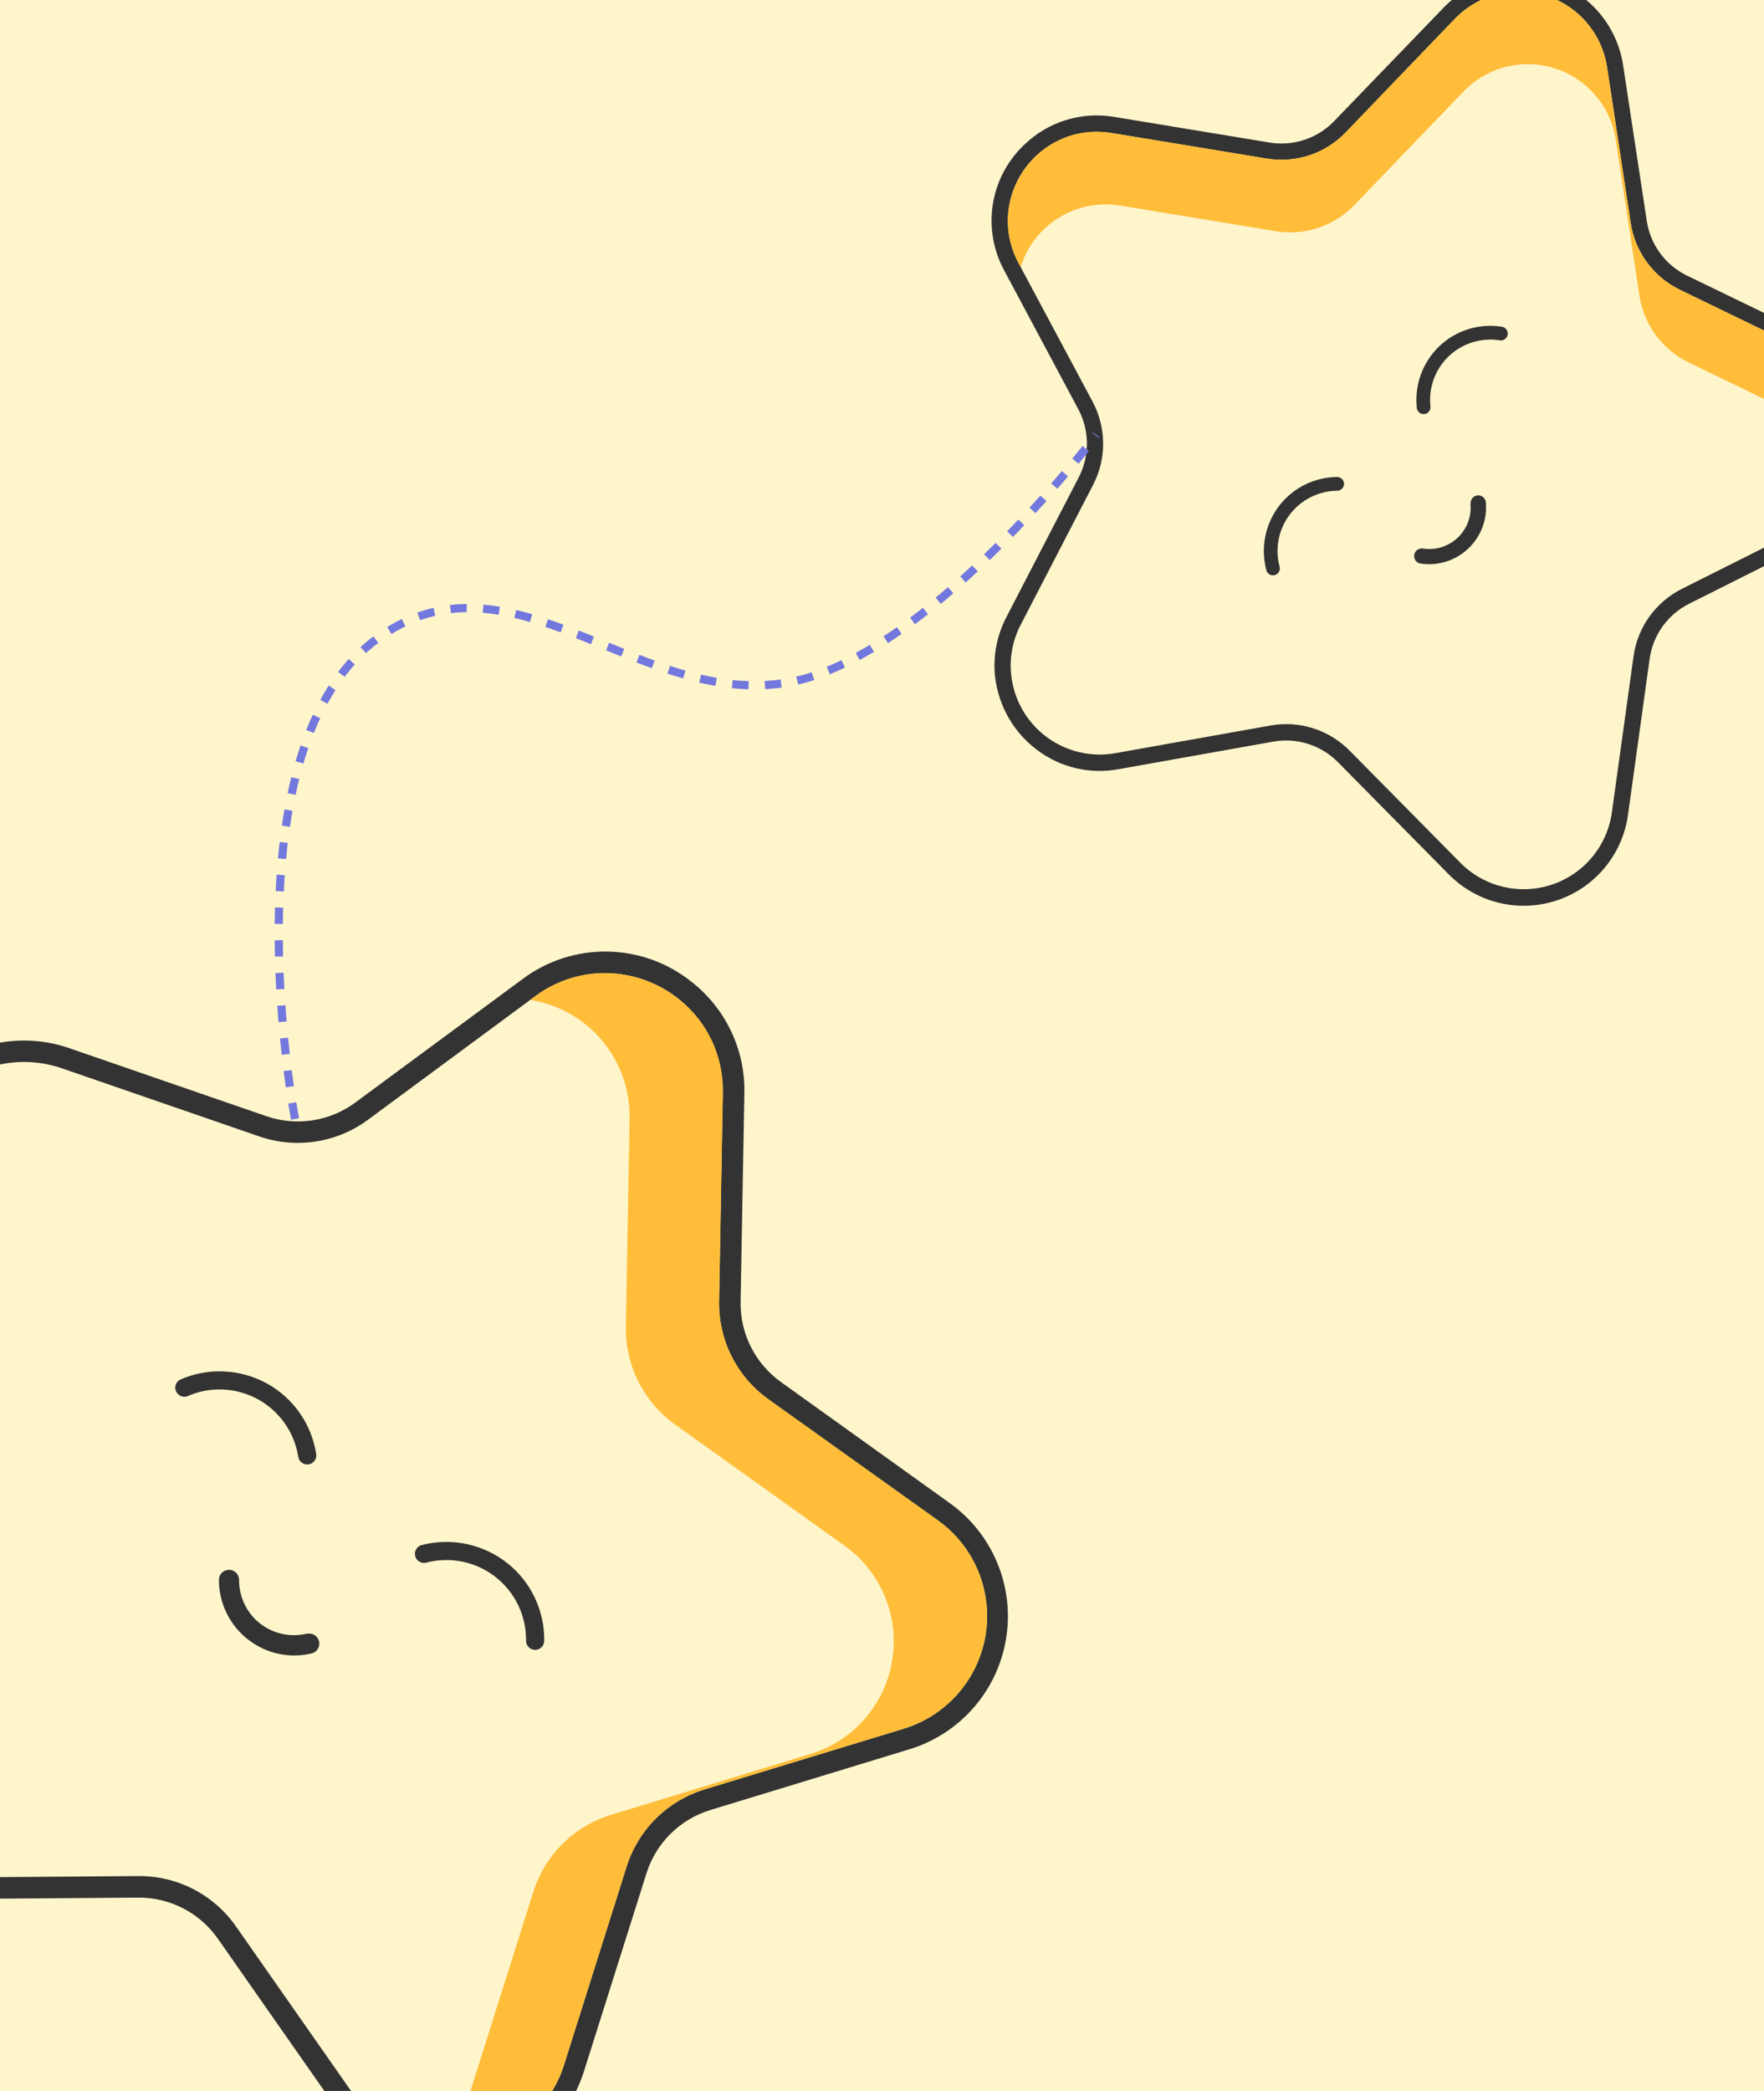 <svg width="864" height="1024" viewBox="0 0 864 1024" fill="none" xmlns="http://www.w3.org/2000/svg">
<g clip-path="url(#clip0_79_186)">
<rect width="864" height="1024" fill="#FFF5CB"/>
<g clip-path="url(#clip1_79_186)">
<path d="M-3.043 522.029C8.085 519.029 19.861 519.48 30.727 523.322L127.075 556.562C135.918 559.597 145.367 560.444 154.61 559.029C163.852 557.614 172.613 553.981 180.145 548.439L262.083 487.911C270.74 481.502 281.02 477.646 291.756 476.782C302.492 475.919 313.258 478.079 322.827 483.022C332.399 487.964 340.393 495.488 345.905 504.743C351.415 513.998 354.226 524.61 354.011 535.38L352.191 637.269C352.016 646.622 354.121 655.876 358.321 664.235C362.523 672.592 368.695 679.802 376.305 685.241L459.264 744.482C468.044 750.731 474.896 759.316 479.043 769.262C483.19 779.208 484.466 790.117 482.725 800.754C480.985 811.387 476.298 821.321 469.197 829.428C462.094 837.533 452.864 843.487 442.55 846.61L345.063 876.336C336.116 879.061 327.967 883.927 321.316 890.505C314.669 897.086 309.721 905.185 306.903 914.105L276.241 1011.25C273.006 1021.52 266.957 1030.69 258.777 1037.7C250.599 1044.71 240.618 1049.29 229.967 1050.92C219.316 1052.55 208.424 1051.16 198.523 1046.91C188.622 1042.66 180.111 1035.72 173.954 1026.88L115.556 943.389C110.197 935.718 103.052 929.468 94.736 925.175C86.421 920.885 77.186 918.683 67.829 918.761L-34.066 919.521C-44.836 919.619 -55.418 916.699 -64.613 911.089C-73.807 905.479 -81.246 897.403 -86.086 887.781C-90.925 878.161 -92.972 867.374 -91.994 856.649C-91.017 845.921 -87.053 835.684 -80.553 827.096L-19.196 745.735C-13.559 738.27 -9.824 729.546 -8.312 720.315C-6.8 711.084 -7.557 701.624 -10.518 692.751L-42.738 596.077C-45.25 588.609 -46.203 580.706 -45.541 572.856C-44.879 565.005 -42.614 557.374 -38.887 550.433C-35.16 543.492 -30.05 537.388 -23.872 532.499C-17.694 527.611 -10.579 524.04 -2.967 522.009M-5.71 511.894C-14.742 514.376 -23.174 518.671 -30.494 524.515C-37.813 530.36 -43.867 537.634 -48.286 545.892C-52.679 554.025 -55.345 562.978 -56.117 572.189C-56.888 581.4 -55.749 590.672 -52.771 599.422L-20.551 696.097C-18.14 703.373 -17.54 711.126 -18.8 718.687C-20.061 726.247 -23.145 733.386 -27.786 739.486L-89.144 820.847C-96.822 830.995 -101.504 843.092 -102.659 855.768C-103.814 868.441 -101.395 881.185 -95.678 892.554C-89.961 903.923 -81.172 913.465 -70.31 920.094C-59.447 926.725 -46.944 930.181 -34.219 930.069L67.677 929.308C75.33 929.244 82.885 931.045 89.687 934.556C96.49 938.064 102.336 943.176 106.721 949.45L165.126 1032.97C172.406 1043.41 182.466 1051.61 194.165 1056.62C205.865 1061.64 218.736 1063.28 231.319 1061.35C243.903 1059.43 255.694 1054.01 265.359 1045.73C275.021 1037.44 282.169 1026.61 285.991 1014.47L316.66 917.349C318.964 910.049 323.011 903.419 328.45 898.031C333.89 892.644 340.561 888.663 347.882 886.43L445.337 856.686C457.514 852.987 468.415 845.953 476.798 836.377C485.182 826.8 490.714 815.068 492.773 802.508C494.828 789.948 493.324 777.065 488.432 765.315C483.538 753.565 475.452 743.423 465.09 736.034L382.487 676.805C376.263 672.345 371.217 666.44 367.776 659.6C364.338 652.759 362.61 645.186 362.741 637.53L364.591 535.551C364.843 525.002 362.617 514.54 358.09 505.007C353.561 495.476 346.859 487.14 338.521 480.671C326.824 471.373 312.377 466.212 297.434 465.997C282.493 465.781 267.903 470.521 255.941 479.478L173.945 539.995C167.782 544.529 160.613 547.502 153.051 548.659C145.487 549.817 137.758 549.124 130.52 546.642L34.139 513.384C21.282 508.881 7.365 508.36 -5.793 511.889L-5.71 511.894Z" fill="#333333"/>
<path d="M459.264 744.482L376.356 685.228C368.745 679.789 362.574 672.579 358.371 664.221C354.171 655.863 352.066 646.609 352.241 637.256L354.062 535.366C354.942 487.565 300.614 459.516 262.133 487.897L259.716 489.693C273.471 491.863 285.977 498.938 294.921 509.612C303.864 520.286 308.639 533.837 308.367 547.76L306.547 649.649C306.372 659.002 308.477 668.256 312.677 676.614C316.879 684.972 323.051 692.182 330.661 697.621L413.544 756.882C422.325 763.131 429.176 771.716 433.323 781.662C437.47 791.608 438.746 802.518 437.005 813.154C435.266 823.787 430.579 833.723 423.477 841.828C416.374 849.934 407.144 855.888 396.83 859.011L299.369 888.729C290.422 891.454 282.272 896.32 275.622 902.899C268.975 909.48 264.026 917.579 261.208 926.498L230.546 1023.64C227.244 1034.3 220.902 1043.75 212.299 1050.85C225.938 1053 239.897 1050.19 251.635 1042.92C263.375 1035.65 272.114 1024.41 276.266 1011.24L306.928 914.098C309.746 905.179 314.694 897.079 321.341 890.499C327.992 883.92 336.141 879.054 345.088 876.329L442.575 846.604C452.885 843.476 462.112 837.52 469.209 829.414C476.308 821.307 480.99 811.375 482.727 800.742C484.465 790.107 483.188 779.201 479.041 769.257C474.894 759.311 468.041 750.729 459.264 744.482Z" fill="#FFBD39"/>
<path d="M131.066 677.705C137.332 681.225 142.721 686.113 146.834 692.006C150.946 697.899 153.675 704.644 154.817 711.739C154.955 712.332 154.968 712.946 154.858 713.545C154.749 714.143 154.517 714.713 154.178 715.219C153.84 715.724 153.401 716.155 152.89 716.485C152.378 716.814 151.804 717.036 151.204 717.135C150.604 717.234 149.989 717.209 149.399 717.062C148.808 716.914 148.254 716.648 147.771 716.278C147.288 715.908 146.885 715.443 146.588 714.912C146.292 714.38 146.107 713.794 146.046 713.188C145.088 707.305 142.795 701.719 139.343 696.86C135.89 692.001 131.37 687.997 126.13 685.157C120.889 682.316 115.068 680.714 109.112 680.474C103.154 680.235 97.224 681.362 91.771 683.772C90.711 684.144 89.551 684.103 88.52 683.655C87.488 683.209 86.665 682.389 86.214 681.36C85.763 680.331 85.718 679.17 86.084 678.109C86.453 677.048 87.21 676.165 88.201 675.637C95.021 672.646 102.439 671.277 109.877 671.636C117.314 671.995 124.567 674.072 131.066 677.705Z" fill="#333333"/>
<path d="M248.832 765.776C254.421 770.299 258.917 776.025 261.985 782.529C265.056 789.029 266.618 796.141 266.556 803.331C266.582 803.935 266.487 804.536 266.272 805.101C266.057 805.665 265.732 806.183 265.312 806.618C264.895 807.052 264.389 807.397 263.833 807.63C263.277 807.865 262.678 807.985 262.073 807.978C261.47 807.975 260.872 807.849 260.32 807.604C259.765 807.363 259.268 807.011 258.855 806.57C258.442 806.129 258.124 805.609 257.918 805.041C257.712 804.473 257.624 803.869 257.66 803.266C257.7 797.306 256.374 791.414 253.785 786.047C251.195 780.677 247.41 775.973 242.717 772.295C238.026 768.616 232.556 766.063 226.722 764.83C220.891 763.596 214.856 763.715 209.076 765.177C208.494 765.37 207.879 765.442 207.268 765.386C206.657 765.33 206.066 765.149 205.528 764.853C204.991 764.559 204.519 764.156 204.144 763.67C203.769 763.185 203.501 762.626 203.351 762.032C203.203 761.437 203.179 760.818 203.279 760.213C203.382 759.608 203.607 759.03 203.942 758.518C204.276 758.004 204.713 757.565 205.226 757.226C205.737 756.891 206.313 756.664 206.919 756.56C214.143 754.754 221.685 754.644 228.959 756.244C236.229 757.842 243.032 761.106 248.832 765.776Z" fill="#333333"/>
<path d="M150.624 799.932C146.642 800.957 142.478 801.055 138.453 800.214C134.428 799.375 130.649 797.62 127.41 795.089C124.17 792.556 121.556 789.315 119.769 785.61C117.981 781.906 117.07 777.843 117.103 773.731C117.107 772.414 116.588 771.148 115.66 770.214C114.734 769.292 113.48 768.774 112.172 768.771C110.865 768.77 109.61 769.286 108.682 770.206C108.221 770.657 107.855 771.196 107.606 771.79C107.357 772.384 107.229 773.022 107.231 773.667C107.219 779.38 108.531 785.018 111.065 790.14C113.598 795.26 117.284 799.722 121.833 803.18C126.222 806.536 131.312 808.856 136.724 809.97C142.135 811.081 147.728 810.96 153.085 809.607C154.265 809.192 155.247 808.348 155.828 807.24C156.41 806.132 156.553 804.847 156.225 803.638C155.898 802.432 155.125 801.393 154.063 800.731C153.001 800.069 151.727 799.836 150.5 800.074L150.624 799.932Z" fill="#333333"/>
</g>
<g clip-path="url(#clip2_79_186)">
<path d="M495.327 330.993C494.301 322.334 495.929 313.567 499.996 305.854L535.439 237.367C538.68 231.08 540.349 224.099 540.303 217.025C540.257 209.95 538.497 202.994 535.174 196.748L498.84 128.773C494.99 121.59 493.231 113.472 493.761 105.34C494.29 97.208 497.088 89.385 501.837 82.763C506.585 76.139 513.094 70.979 520.626 67.866C528.159 64.755 536.412 63.814 544.451 65.155L620.529 77.684C627.511 78.84 634.67 78.278 641.387 76.05C648.105 73.82 654.178 69.99 659.085 64.888L712.525 9.275C718.165 3.386 725.344 -0.802 733.244 -2.817C741.144 -4.831 749.451 -4.591 757.223 -2.122C764.992 0.346 771.916 4.943 777.207 11.148C782.496 17.354 785.942 24.916 787.15 32.979L798.72 109.219C799.78 116.215 802.529 122.849 806.725 128.549C810.923 134.246 816.444 138.839 822.813 141.925L892.177 175.526C899.515 179.073 905.714 184.606 910.067 191.499C914.421 198.39 916.756 206.363 916.808 214.515C916.859 222.667 914.625 230.67 910.36 237.616C906.092 244.562 899.965 250.173 892.672 253.814L823.766 288.383C817.436 291.554 811.974 296.218 807.85 301.973C803.727 307.728 801.066 314.4 800.099 321.413L789.502 397.778C788.395 405.852 785.049 413.454 779.841 419.723C774.634 425.991 767.773 430.675 760.039 433.244C752.307 435.812 744.007 436.163 736.085 434.255C728.161 432.348 720.932 428.259 715.215 422.451L661.03 367.601C656.059 362.563 649.937 358.811 643.192 356.667C636.448 354.524 629.282 354.054 622.315 355.299L546.411 368.825C540.546 369.887 534.524 369.735 528.72 368.379C522.915 367.022 517.45 364.491 512.663 360.94C507.875 357.389 503.866 352.895 500.883 347.734C497.9 342.573 496.007 336.855 495.32 330.934M487.447 331.879C488.316 338.913 490.607 345.696 494.18 351.816C497.754 357.937 502.535 363.265 508.234 367.479C513.841 371.659 520.251 374.635 527.062 376.223C533.873 377.81 540.939 377.973 547.816 376.703L623.721 363.176C629.432 362.169 635.302 362.569 640.824 364.341C646.346 366.113 651.352 369.205 655.41 373.348L709.596 428.197C716.351 435.058 724.894 439.889 734.257 442.142C743.618 444.396 753.424 443.982 762.561 440.948C771.699 437.913 779.806 432.38 785.959 424.974C792.113 417.569 796.071 408.588 797.381 399.049L807.978 322.683C808.769 316.947 810.945 311.489 814.319 306.781C817.691 302.073 822.158 298.256 827.335 295.661L896.261 261.09C904.876 256.785 912.114 250.151 917.15 241.943C922.189 233.734 924.827 224.277 924.762 214.646C924.7 205.014 921.94 195.594 916.795 187.451C911.651 179.309 904.327 172.771 895.655 168.579L826.311 134.976C821.098 132.452 816.578 128.696 813.141 124.033C809.704 119.37 807.455 113.94 806.586 108.214L794.998 31.997C793.564 22.476 789.492 13.544 783.242 6.219C776.991 -1.107 768.814 -6.535 759.637 -9.452C750.46 -12.367 740.65 -12.653 731.318 -10.278C721.985 -7.902 713.506 -2.96 706.839 3.988L653.446 59.336C649.425 63.506 644.452 66.637 638.954 68.463C633.456 70.287 627.597 70.751 621.88 69.814L545.738 57.254C537.868 55.908 529.792 56.429 522.16 58.773C514.528 61.119 507.553 65.223 501.797 70.756C493.554 78.494 488.107 88.744 486.308 99.907C484.509 111.069 486.459 122.511 491.853 132.447L528.173 200.464C530.892 205.574 532.332 211.267 532.369 217.055C532.407 222.845 531.042 228.555 528.39 233.701L492.93 302.21C488.15 311.342 486.235 321.703 487.435 331.941L487.447 331.879Z" fill="#333333"/>
<path d="M712.525 9.275L659.08 64.849C654.174 69.95 648.1 73.78 641.383 76.01C634.665 78.239 627.507 78.8 620.524 77.644L544.446 65.116C508.757 59.218 481.805 96.816 498.835 128.734L499.914 130.741C503.046 120.681 509.713 112.094 518.684 106.568C527.655 101.042 538.324 98.953 548.716 100.682L624.794 113.21C631.777 114.367 638.936 113.805 645.653 111.576C652.37 109.346 658.444 105.516 663.35 100.415L716.798 44.861C722.438 38.972 729.616 34.784 737.517 32.769C745.417 30.754 753.724 30.995 761.495 33.464C769.265 35.931 776.19 40.529 781.48 46.734C786.769 52.939 790.215 60.502 791.423 68.565L802.99 144.785C804.05 151.781 806.799 158.415 810.996 164.115C815.194 169.813 820.715 174.405 827.083 177.492L896.447 211.092C904.062 214.732 910.447 220.516 914.817 227.734C917.924 217.76 917.347 207.001 913.192 197.417C909.036 187.831 901.578 180.057 892.174 175.506L822.81 141.906C816.442 138.819 810.921 134.227 806.723 128.529C802.526 122.83 799.777 116.196 798.717 109.199L787.147 32.96C785.936 24.899 782.488 17.338 777.198 11.137C771.906 4.934 764.984 0.341 757.214 -2.125C749.443 -4.592 741.138 -4.831 733.24 -2.816C725.339 -0.801 718.164 3.389 712.525 9.275Z" fill="#FFBD39"/>
<path d="M626.568 247.655C629.889 243.351 634.139 239.851 639.001 237.418C643.864 234.985 649.212 233.682 654.649 233.604C655.108 233.566 655.569 233.623 656.005 233.771C656.441 233.919 656.843 234.155 657.184 234.464C657.525 234.773 657.8 235.148 657.991 235.567C658.181 235.986 658.284 236.44 658.293 236.901C658.301 237.361 658.215 237.818 658.04 238.244C657.865 238.67 657.605 239.055 657.275 239.377C656.945 239.698 656.553 239.948 656.122 240.112C655.692 240.276 655.233 240.35 654.773 240.33C650.263 240.402 645.83 241.506 641.814 243.558C637.798 245.61 634.306 248.556 631.605 252.167C628.904 255.78 627.067 259.962 626.234 264.394C625.402 268.828 625.596 273.392 626.803 277.738C626.966 278.572 626.807 279.436 626.359 280.158C625.912 280.882 625.208 281.409 624.388 281.633C623.568 281.858 622.694 281.765 621.94 281.375C621.186 280.982 620.608 280.319 620.322 279.519C618.83 274.085 618.618 268.382 619.701 262.853C620.785 257.325 623.135 252.123 626.568 247.655Z" fill="#333333"/>
<path d="M705.405 169.143C709.404 165.455 714.184 162.717 719.388 161.133C724.591 159.546 730.087 159.156 735.462 159.99C735.918 160.037 736.357 160.175 736.756 160.397C737.155 160.62 737.507 160.92 737.787 161.282C738.066 161.642 738.269 162.059 738.382 162.501C738.498 162.942 738.521 163.404 738.45 163.856C738.382 164.307 738.222 164.741 737.978 165.128C737.737 165.516 737.419 165.85 737.043 166.111C736.668 166.372 736.244 166.553 735.796 166.645C735.348 166.737 734.886 166.737 734.439 166.643C729.981 165.96 725.425 166.307 721.124 167.657C716.82 169.008 712.884 171.326 709.616 174.436C706.348 177.545 703.836 181.36 702.274 185.592C700.711 189.822 700.139 194.354 700.6 198.841C700.681 199.297 700.667 199.766 700.559 200.217C700.45 200.668 700.249 201.091 699.969 201.461C699.69 201.831 699.336 202.14 698.932 202.367C698.528 202.595 698.08 202.735 697.618 202.782C697.157 202.827 696.691 202.778 696.249 202.636C695.807 202.493 695.399 202.261 695.053 201.955C694.704 201.648 694.423 201.272 694.226 200.851C694.031 200.432 693.925 199.976 693.913 199.511C693.352 193.905 694.097 188.246 696.092 182.977C698.085 177.709 701.274 172.974 705.405 169.143Z" fill="#333333"/>
<path d="M720.213 246.408C720.544 249.502 720.161 252.63 719.09 255.551C718.022 258.472 716.294 261.109 714.044 263.256C711.792 265.404 709.079 267.006 706.11 267.938C703.141 268.87 699.999 269.107 696.925 268.632C695.939 268.485 694.935 268.735 694.134 269.326C693.342 269.919 692.817 270.801 692.671 271.78C692.527 272.758 692.776 273.754 693.363 274.55C693.65 274.944 694.014 275.277 694.431 275.529C694.849 275.781 695.312 275.946 695.795 276.015C700.07 276.65 704.435 276.286 708.548 274.95C712.658 273.615 716.403 271.345 719.489 268.318C722.483 265.4 724.778 261.844 726.205 257.915C727.63 253.986 728.152 249.785 727.726 245.626C727.545 244.698 727.02 243.87 726.254 243.313C725.489 242.756 724.543 242.508 723.602 242.621C722.663 242.734 721.8 243.199 721.188 243.921C720.576 244.644 720.262 245.572 720.306 246.517L720.213 246.408Z" fill="#333333"/>
</g>
<path d="M144.5 548C144.5 548 109.385 364.908 186.5 311.5C255.78 263.518 322.408 359.092 401.5 330C467.115 305.865 537 213 537 213" stroke="#7378DE" stroke-width="4" stroke-dasharray="8 8"/>
</g>
<defs>
<clipPath id="clip0_79_186">
<rect width="864" height="1024" fill="white"/>
</clipPath>
<clipPath id="clip1_79_186">
<rect width="600" height="594.76" fill="white" transform="translate(-188 560.059) rotate(-15.175)"/>
</clipPath>
<clipPath id="clip2_79_186">
<rect width="453.965" height="450" fill="white" transform="translate(503.528 473.625) rotate(-96.847)"/>
</clipPath>
</defs>
</svg>
